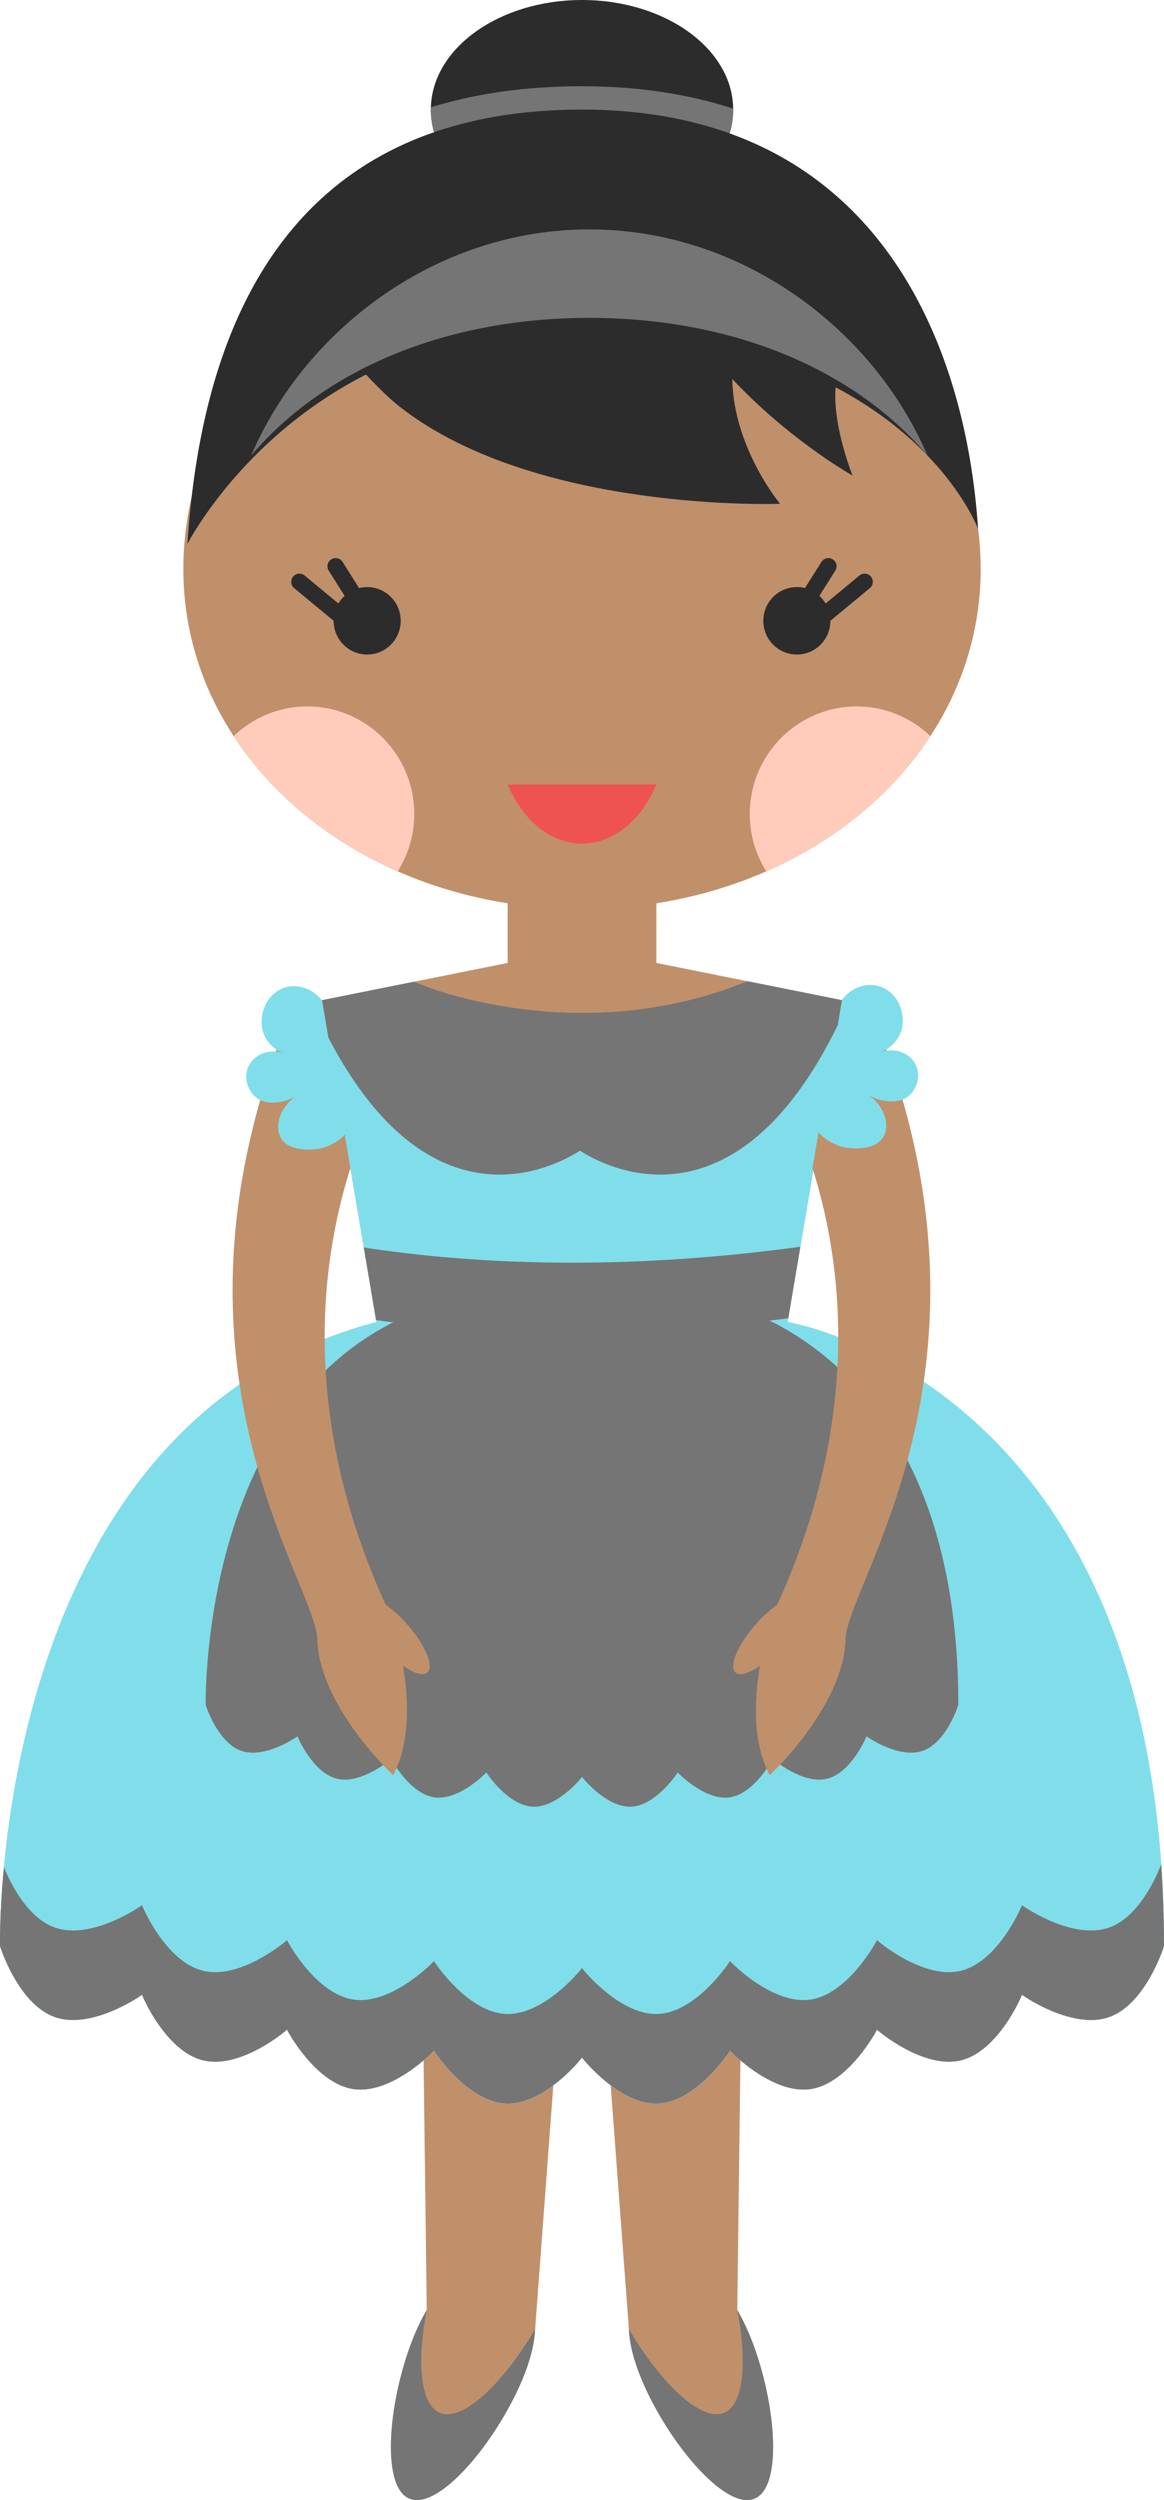 <svg xmlns="http://www.w3.org/2000/svg" width="53.747" height="115.367"><g fill-rule="evenodd" stroke-miterlimit="10" data-paper-data="{&quot;isPaintingLayer&quot;:true}" style="mix-blend-mode:normal"><path fill="#2c2c2d" d="M33.854 5.058c0 2.794-3.125 5.06-6.98 5.06-3.855 0-6.98-2.266-6.98-5.06 0-2.793 3.125-5.058 6.98-5.058 3.855 0 6.98 2.265 6.98 5.058" data-paper-data="{&quot;origPos&quot;:null}"/><path fill="#757575" d="M33.854 5.058c0 2.794-3.125 5.059-6.98 5.059-3.855 0-6.98-2.265-6.98-5.058 0-.038.007-.073.008-.11 2.01-.619 4.315-.969 6.969-.969 2.64 0 4.95.373 6.98 1.03l.003.048"/><path fill="#c0906a" d="m24.709 107.475-5.004-.881-.224-17.615h6.61z" data-paper-data="{&quot;origPos&quot;:null}"/><path fill="#c0906a" d="M19.705 106.594c.555-1.116 5.13-.824 5.004.881-.128 1.705-4.516 5.732-4.516 5.732-2.64-1.593-.488-6.613-.488-6.613" data-paper-data="{&quot;origPos&quot;:null}"/><path fill="#757575" d="M20.304 111.337c1.112.471 3.07-1.562 4.404-3.862-.022.639-.202 1.408-.59 2.337-1.19 2.84-3.847 6.067-5.22 5.487-1.371-.581-.937-4.749.25-7.589.18-.427.366-.793.556-1.116-.434 2.213-.352 4.341.6 4.743"/><path fill="#c0906a" d="M27.656 88.979h6.61l-.223 17.615-5.005.881z" data-paper-data="{&quot;origPos&quot;:null}"/><path fill="#c0906a" d="M34.043 106.594s2.15 5.02-.488 6.613c0 0-4.39-4.027-4.517-5.732-.127-1.705 4.45-1.997 5.005-.881" data-paper-data="{&quot;origPos&quot;:null}"/><path fill="#757575" d="M33.444 111.337c.95-.402 1.033-2.53.599-4.743.19.323.376.689.555 1.116 1.188 2.84 1.623 7.008.25 7.589-1.371.58-4.03-2.647-5.22-5.487-.387-.929-.567-1.698-.59-2.337 1.335 2.3 3.293 4.333 4.406 3.862"/><path fill="#c0906a" d="m38.877 46.153-2.508 14.853h-18.99L14.87 46.153l8.569-1.717v-5.85h6.869v5.85z" data-paper-data="{&quot;origPos&quot;:null}"/><path fill="#4fc3f7" d="M41.673 67.326c5.11 7.066 12.073 6.011 12.073 22.463.014-.005-.837 2.709-2.55 3.294-1.711.592-4.022-1.034-4.008-1.039.015-.003-1.074 2.613-2.823 3.03-1.748.424-3.887-1.415-3.872-1.418.014-.003-1.305 2.496-3.077 2.746-1.772.256-3.725-1.777-3.71-1.78.015-.001-1.527 2.363-3.311 2.443-1.784.088-3.536-2.12-3.522-2.12.015 0-1.738 2.208-3.521 2.12-1.785-.08-3.326-2.443-3.312-2.443.015.002-1.937 2.036-3.708 1.78-1.773-.249-3.093-2.749-3.078-2.746.014.003-2.124 1.842-3.872 1.418-1.75-.417-2.838-3.033-2.824-3.03.015.005-2.296 1.631-4.007 1.039C.838 92.499-.013 89.784 0 89.789c0 0 1.883-8.689 11.52-22.463z"/><path fill="#80deea" d="m26.492 67.327.16.11.167-.111h-.327zM53.747 89.79c.014-.005-.837 2.708-2.55 3.293-1.711.593-4.022-1.033-4.008-1.039.015-.003-1.075 2.613-2.823 3.03-1.748.424-3.887-1.415-3.872-1.418.014-.002-1.305 2.497-3.078 2.746-1.771.256-3.723-1.777-3.71-1.78.016 0-1.526 2.363-3.31 2.443-1.784.088-3.536-2.12-3.522-2.12.015 0-1.738 2.208-3.521 2.12-1.785-.079-3.326-2.443-3.312-2.443.015.003-1.938 2.036-3.708 1.78-1.773-.249-3.093-2.748-3.078-2.746.014.003-2.124 1.843-3.872 1.419-1.75-.418-2.838-3.033-2.824-3.03.015.005-2.296 1.631-4.007 1.038-1.713-.584-2.564-3.298-2.55-3.293 0 0-.515-24.074 17.377-28.784l-2.462-14.583c.863 3.699 5.917 6.538 12.025 6.538 5.63 0 10.365-2.413 11.747-5.688l-2.32 13.733s17.378 2.793 17.378 28.784z"/><path fill="#80deea" d="m26.492 67.327.16.11.167-.111h-.327zM53.747 89.79c.014-.005-.837 2.708-2.55 3.293-1.711.593-4.022-1.033-4.008-1.039.015-.003-1.075 2.613-2.823 3.03-1.748.424-3.887-1.415-3.872-1.418.014-.002-1.305 2.497-3.078 2.746-1.771.256-3.723-1.777-3.71-1.78.016 0-1.526 2.363-3.31 2.443-1.784.088-3.536-2.12-3.522-2.12.015 0-1.738 2.208-3.521 2.12-1.785-.079-3.326-2.443-3.312-2.443.015.003-1.938 2.036-3.708 1.78-1.773-.249-3.093-2.748-3.078-2.746.014.003-2.124 1.843-3.872 1.419-1.75-.418-2.838-3.033-2.824-3.03.015.005-2.296 1.631-4.007 1.038-1.713-.584-2.564-3.298-2.55-3.293 0 0-.515-24.074 17.377-28.784l-2.462-14.583c.863 3.699 5.917 6.538 12.025 6.538 5.63 0 10.365-2.413 11.747-5.688l-2.32 13.733s17.378 2.793 17.378 28.784z"/><path fill="#80deea" d="m26.492 67.327.16.11.167-.111h-.327zM53.747 89.79c.014-.005-.837 2.708-2.55 3.293-1.711.593-4.022-1.033-4.008-1.039.015-.003-1.075 2.613-2.823 3.03-1.748.424-3.887-1.415-3.872-1.418.014-.002-1.305 2.497-3.078 2.746-1.771.256-3.723-1.777-3.71-1.78.016 0-1.526 2.363-3.31 2.443-1.784.088-3.536-2.12-3.522-2.12.015 0-1.738 2.208-3.521 2.12-1.785-.079-3.326-2.443-3.312-2.443.015.003-1.938 2.036-3.708 1.78-1.773-.249-3.093-2.748-3.078-2.746.014.003-2.124 1.843-3.872 1.419-1.75-.418-2.838-3.033-2.824-3.03.015.005-2.296 1.631-4.007 1.038-1.713-.584-2.564-3.298-2.55-3.293 0 0-.515-24.074 17.377-28.784l-2.462-14.583c.863 3.699 5.917 6.538 12.025 6.538 5.63 0 10.365-2.413 11.747-5.688l-2.32 13.733s17.378 2.793 17.378 28.784z"/><path fill="#757575" d="M44.25 78.663c.01-.003-.54 1.751-1.648 2.13-1.107.383-2.6-.669-2.591-.672.009-.002-.696 1.69-1.827 1.96-1.13.274-2.512-.916-2.503-.918.01-.001-.844 1.615-1.99 1.776-1.146.165-2.408-1.15-2.398-1.151.009 0-.988 1.528-2.142 1.58-1.153.057-2.286-1.371-2.277-1.372.01.001-1.123 1.429-2.277 1.372-1.154-.052-2.15-1.58-2.141-1.58.009.001-1.253 1.316-2.4 1.15-1.145-.16-2-1.776-1.99-1.775.01.002-1.373 1.192-2.502.917-1.131-.27-1.836-1.96-1.826-1.959.01.003-1.485 1.055-2.592.672-1.108-.378-1.658-2.133-1.648-2.13 0 0-.334-15.567 11.236-18.613 0 0 4.176 1.272 5.996 1.292 1.88.02 6.284-1.292 6.284-1.292S44.25 61.856 44.25 78.663m6.946 10.289c-1.711.592-4.022-1.034-4.008-1.038.015-.004-1.075 2.612-2.823 3.029-1.748.424-3.887-1.415-3.872-1.419.014-.002-1.305 2.498-3.078 2.747-1.771.256-3.723-1.778-3.71-1.78.016 0-1.526 2.363-3.31 2.443-1.783.088-3.536-2.12-3.522-2.12.015 0-1.738 2.208-3.521 2.12-1.785-.08-3.326-2.444-3.312-2.443.015.002-1.937 2.036-3.708 1.78-1.773-.249-3.093-2.749-3.078-2.746.014.003-2.124 1.842-3.872 1.418-1.75-.417-2.838-3.033-2.824-3.03.015.005-2.296 1.631-4.007 1.039-1.25-.427-2.04-1.984-2.37-2.795-.21 2.213-.18 3.633-.18 3.633-.014-.005.837 2.709 2.55 3.293 1.71.593 4.022-1.033 4.007-1.038-.014-.003 1.075 2.613 2.824 3.03 1.748.424 3.886-1.416 3.872-1.42-.015-.001 1.305 2.498 3.078 2.747 1.77.256 3.723-1.777 3.708-1.78-.014 0 1.527 2.364 3.312 2.443 1.783.088 3.536-2.12 3.52-2.12-.013 0 1.74 2.208 3.523 2.12 1.784-.08 3.326-2.443 3.31-2.443-.013.003 1.939 2.036 3.71 1.78 1.773-.249 3.092-2.748 3.078-2.746-.015.003 2.124 1.842 3.872 1.418 1.748-.416 2.838-3.033 2.823-3.03-.014.006 2.297 1.632 4.008 1.039 1.713-.585 2.564-3.298 2.55-3.293 0-1.312-.047-2.561-.13-3.757-.296.762-1.102 2.469-2.42 2.919"/><path fill="#c0906a" d="M17.803 74.044c-3.937-8.657-2.995-15.811-1.623-20.138l-.955-5.659-2.076-.82c-6.157 15.737 1.424 25.594 1.504 28.224.094 3.105 3.5 6.264 3.5 6.264.806-1.509.713-3.515.454-5.05.5.35.932.487 1.129.311.319-.287-.107-1.29-.952-2.241a5.835 5.835 0 0 0-.98-.891m27.478-47.79c0 8.842-8.242 15.695-18.408 15.695S8.466 35.096 8.466 26.254c0-8.841 8.242-17.581 18.408-17.581s18.408 8.74 18.408 17.581" data-paper-data="{&quot;origPos&quot;:null}"/><path fill="#2c2c2d" d="M45.162 24.409s-3.414-9.24-19.143-9.24c-12.303 0-17.365 9.932-17.365 9.932.558-8.509 3.639-20.043 18.22-20.043 13.63 0 17.73 10.84 18.288 19.35M18.502 28.647c0 .86-.693 1.557-1.548 1.557a1.552 1.552 0 0 1-1.548-1.557c0-.86.693-1.556 1.548-1.556.855 0 1.548.697 1.548 1.556" data-paper-data="{&quot;origPos&quot;:null}"/><path fill="none" stroke="#2c2c2d" stroke-linecap="round" stroke-linejoin="round" stroke-width=".756" d="m15.499 26.131 1.446 2.29m-3.12-1.572 2.3 1.903" data-paper-data="{&quot;origPos&quot;:null}"/><path fill="#2c2c2d" d="M35.246 28.647c0-.859.693-1.556 1.548-1.556.855 0 1.548.696 1.548 1.556 0 .86-.693 1.557-1.548 1.557a1.552 1.552 0 0 1-1.548-1.557" data-paper-data="{&quot;origPos&quot;:null}"/><path fill="none" stroke="#2c2c2d" stroke-linecap="round" stroke-linejoin="round" stroke-width=".756" d="m38.25 26.131-1.446 2.29m3.119-1.572-2.3 1.903" data-paper-data="{&quot;origPos&quot;:null}"/><path fill="#ef5350" d="M30.308 36.202c-.686 1.628-1.965 2.726-3.434 2.726-1.468 0-2.747-1.098-3.433-2.726z"/><path fill="#ffccbc" d="M14.19 32.599c2.728 0 4.938 2.224 4.938 4.966 0 .971-.281 1.874-.76 2.639-3.188-1.397-5.825-3.562-7.575-6.237a4.901 4.901 0 0 1 3.398-1.368m28.765 1.368c-1.75 2.674-4.388 4.84-7.575 6.238a4.95 4.95 0 0 1-.76-2.64c0-2.743 2.21-4.966 4.938-4.966 1.266 0 2.483.49 3.397 1.368"/><path fill="#c0906a" d="M35.893 74.044c3.937-8.657 2.995-15.811 1.623-20.138l.955-5.659 2.076-.82c6.157 15.737-1.424 25.594-1.504 28.224-.094 3.105-3.5 6.264-3.5 6.264-.806-1.509-.713-3.515-.454-5.05-.5.35-.932.487-1.13.311-.318-.287.108-1.29.954-2.241a5.82 5.82 0 0 1 .98-.891" data-paper-data="{&quot;origPos&quot;:null}"/><path fill="#80deea" d="m38.714 46.41-1.01 5.746c.145.171.62.687 1.394.805.11.017 1.32.187 1.706-.525.294-.54.03-1.432-.766-1.962.227.162.49.27.766.315.225.035.77.122 1.185-.245.356-.316.52-.886.313-1.366-.244-.562-.944-.867-1.602-.631.136-.062.699-.336.905-.946.268-.784-.144-1.86-1.045-2.101-.7-.189-1.492.182-1.846.91m-23.663.056 1.01 5.747c-.146.171-.62.687-1.394.805-.111.017-1.32.187-1.706-.525-.294-.54-.03-1.432.765-1.962a1.83 1.83 0 0 1-.765.315c-.225.035-.772.122-1.185-.245-.357-.317-.522-.887-.314-1.367.244-.562.945-.866 1.603-.63-.136-.062-.7-.336-.906-.946-.267-.784.145-1.86 1.045-2.101.7-.189 1.492.182 1.847.91"/><path fill="#757575" d="m38.877 46.153-.194 1.154c-4.787 9.79-10.8 6.508-11.905 5.79-1.084.703-6.878 3.87-11.615-5.214l-.292-1.73 4.225-.847c.284.1.566.205.847.317 2.047.695 7.567 2.125 13.67 0 .307-.122.614-.237.916-.342zm-2.48 14.68c-3.681.47-7.061.665-10.12.665-3.362 0-6.336-.232-8.913-.58l-.566-3.352c4.992.76 11.778 1.11 20.158-.036z"/><path fill="#2c2c2d" d="M36.02 23.248s-11.24.428-17.518-4.444c-1.83-1.42-4.676-5.213-4.676-5.213S39 8.168 35.246 13.167c-3.63 4.833.774 10.08.774 10.08" data-paper-data="{&quot;origPos&quot;:null}"/><path fill="#2c2c2d" d="M39.368 21.946S29 16.16 29.358 7.1c.085-2.13-3.193-.286-3.193-.286s20.013 9.185 14.695 8.988c-4.056-.15-1.492 6.144-1.492 6.144" data-paper-data="{&quot;origPos&quot;:null}"/><path fill="#757575" d="M27.21 14.668c-6.431 0-12.12 2.251-15.611 6.351 2.474-5.787 8.53-10.434 15.612-10.434 7.083 0 13.138 4.647 15.613 10.434-3.491-4.101-9.181-6.351-15.613-6.351"/></g></svg>